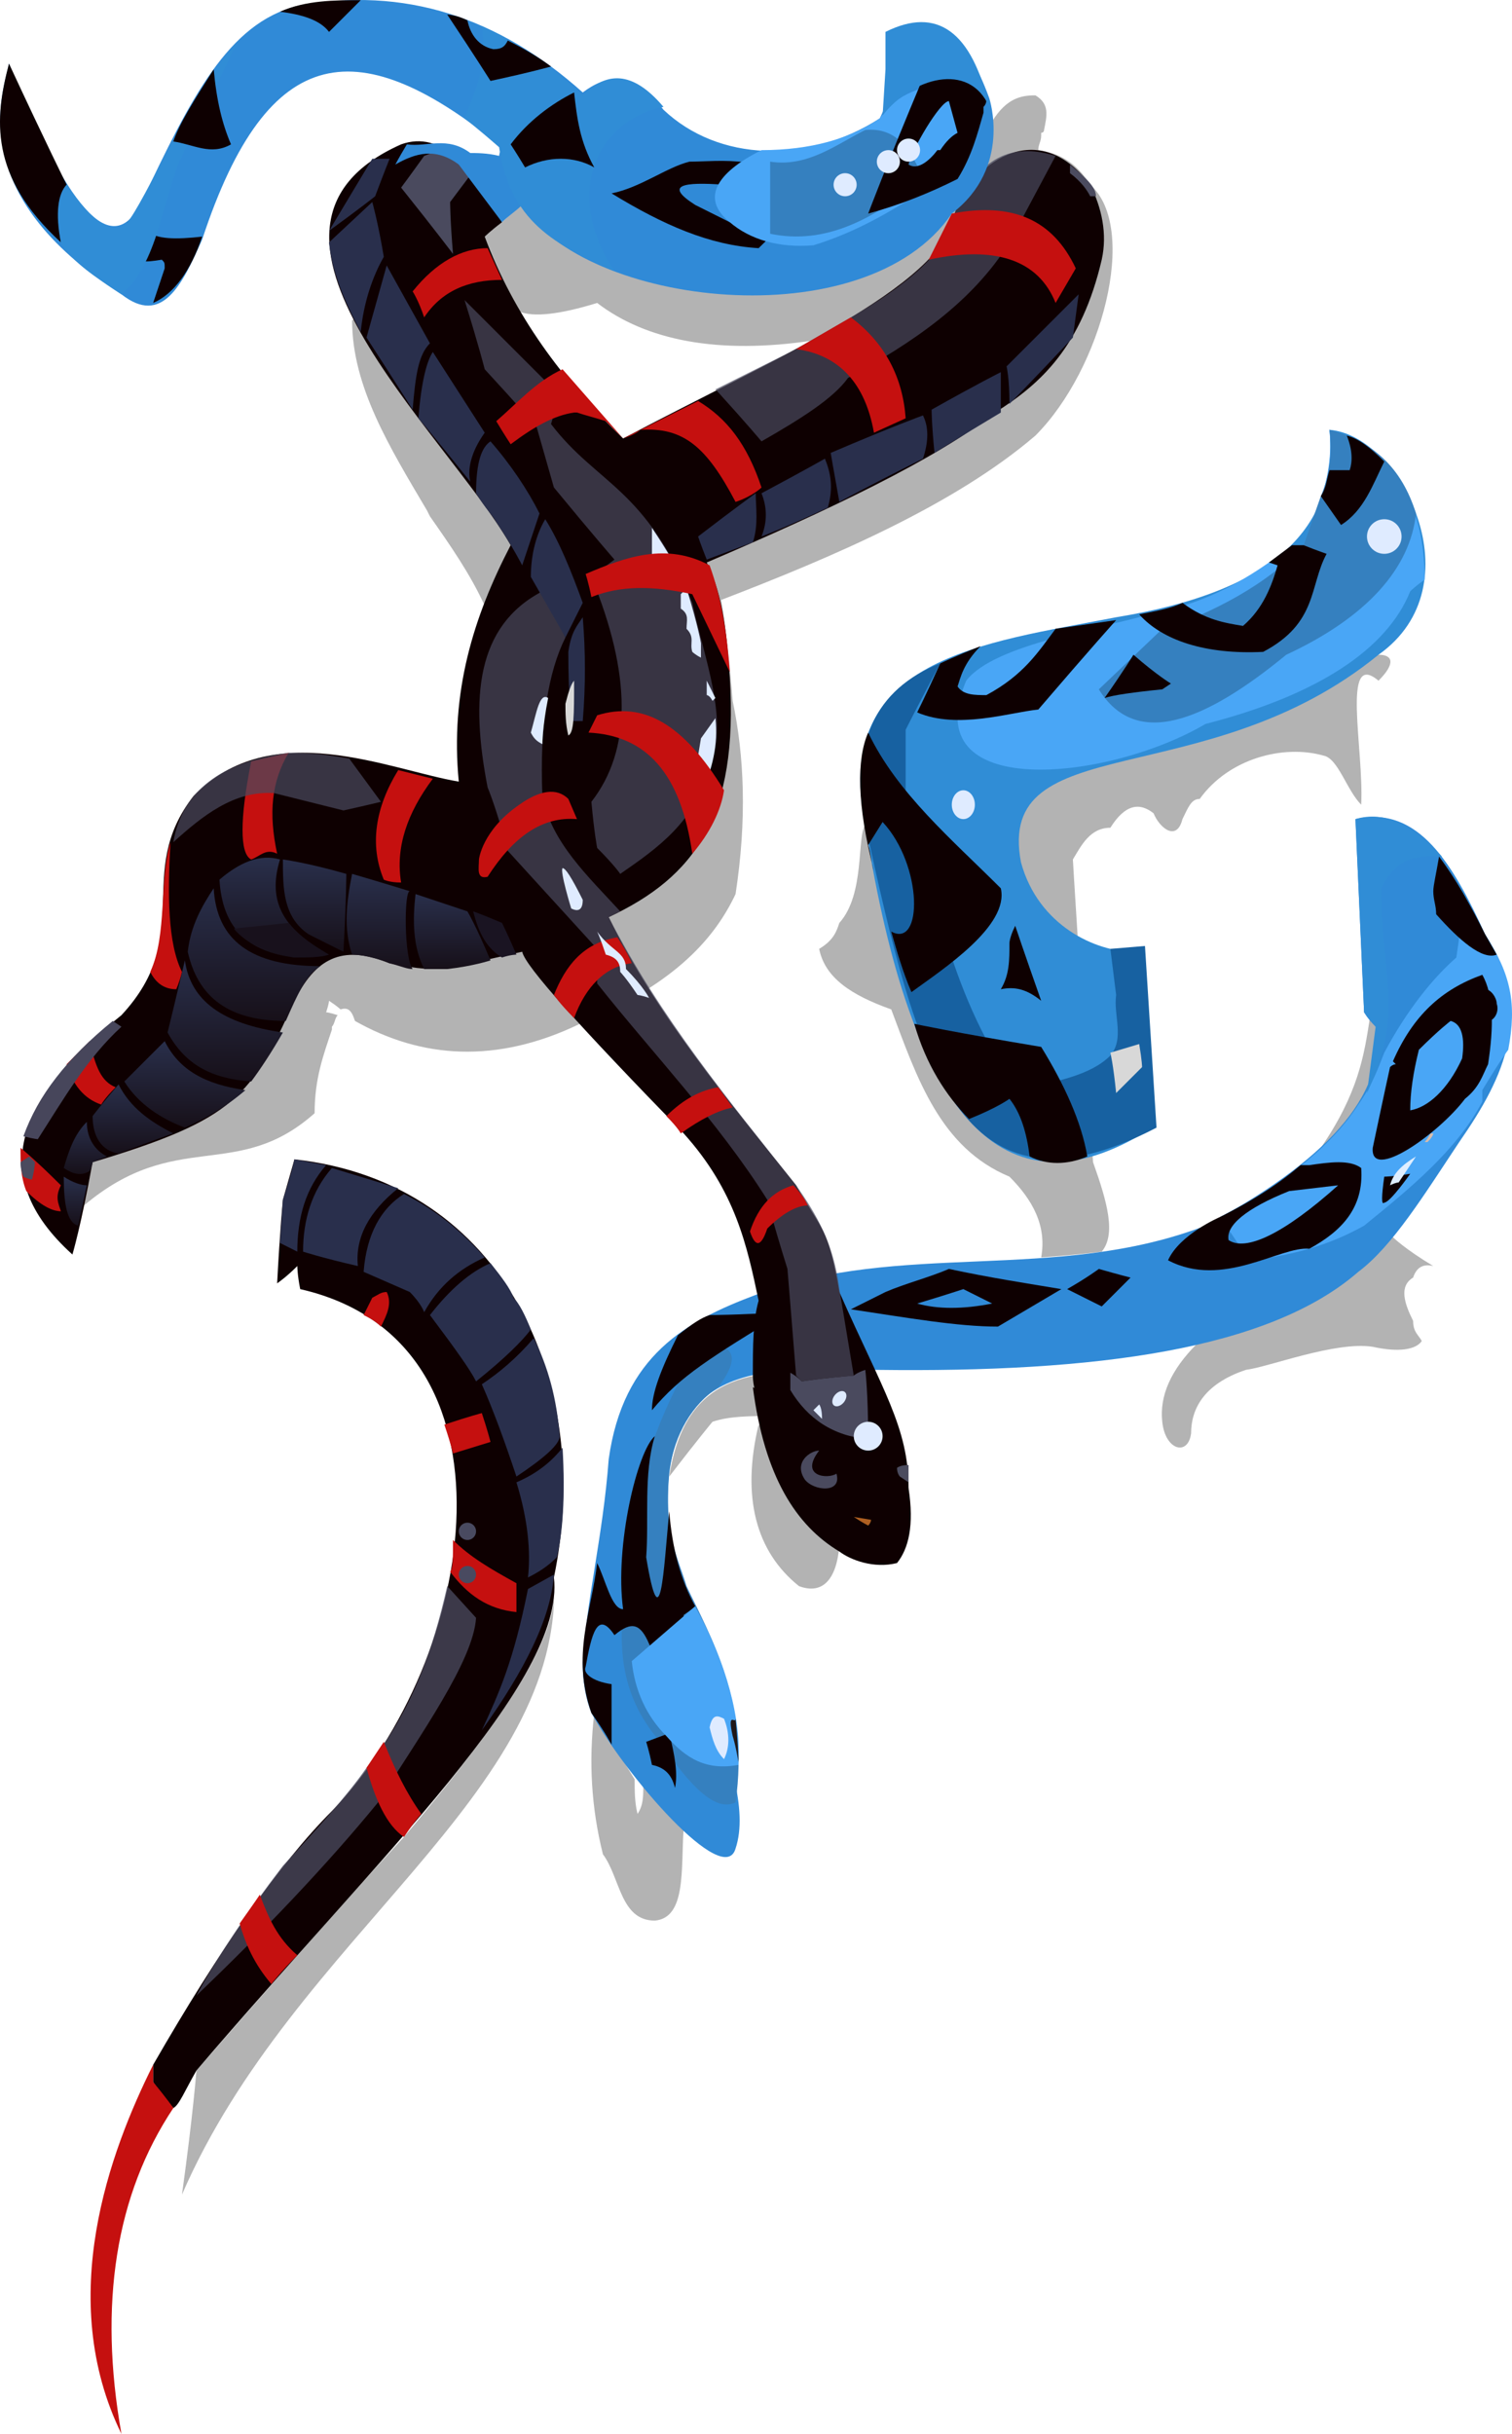 <?xml version="1.0" encoding="UTF-8" standalone="no"?>
<svg
   width="524.419"
   height="844.064"
   viewBox="0 0 524.419 844.064"
   version="1.1"
   id="svg212"
   sodipodi:docname="cb-layer-0195.svg"
   xmlns:inkscape="http://www.inkscape.org/namespaces/inkscape"
   xmlns:sodipodi="http://sodipodi.sourceforge.net/DTD/sodipodi-0.dtd"
   xmlns="http://www.w3.org/2000/svg"
   xmlns:svg="http://www.w3.org/2000/svg">
  <sodipodi:namedview
     id="namedview214"
     pagecolor="#ffffff"
     bordercolor="#666666"
     borderopacity="1.0"
     inkscape:pageshadow="2"
     inkscape:pageopacity="0.0"
     inkscape:pagecheckerboard="0" />
  <defs
     id="defs52">
    <linearGradient
       x1="155.074"
       y1="313.294"
       x2="155.074"
       y2="339.571"
       id="id-36237"
       gradientTransform="scale(1.011,0.989)"
       gradientUnits="userSpaceOnUse">
      <stop
         stop-color="#292F4B"
         offset="0%"
         id="stop2" />
      <stop
         stop-color="#171019"
         offset="100%"
         id="stop4" />
    </linearGradient>
    <linearGradient
       x1="157.944"
       y1="252.372"
       x2="157.944"
       y2="279.858"
       id="id-36238"
       gradientTransform="scale(0.833,1.201)"
       gradientUnits="userSpaceOnUse">
      <stop
         stop-color="#292F4B"
         offset="0%"
         id="stop7" />
      <stop
         stop-color="#171019"
         offset="100%"
         id="stop9" />
    </linearGradient>
    <linearGradient
       x1="131.459"
       y1="247.089"
       x2="131.459"
       y2="273.622"
       id="id-36239"
       gradientTransform="scale(0.829,1.206)"
       gradientUnits="userSpaceOnUse">
      <stop
         stop-color="#292F4B"
         offset="0%"
         id="stop12" />
      <stop
         stop-color="#171019"
         offset="100%"
         id="stop14" />
    </linearGradient>
    <linearGradient
       x1="94.739"
       y1="290.354"
       x2="94.739"
       y2="324.153"
       id="id-36240"
       gradientTransform="scale(0.976,1.024)"
       gradientUnits="userSpaceOnUse">
      <stop
         stop-color="#292F4B"
         offset="0%"
         id="stop17" />
      <stop
         stop-color="#171019"
         offset="100%"
         id="stop19" />
    </linearGradient>
    <linearGradient
       x1="88"
       y1="308"
       x2="88"
       y2="354"
       id="id-36241"
       gradientUnits="userSpaceOnUse">
      <stop
         stop-color="#292F4B"
         offset="0%"
         id="stop22" />
      <stop
         stop-color="#171019"
         offset="100%"
         id="stop24" />
    </linearGradient>
    <linearGradient
       x1="79.926"
       y1="324.975"
       x2="79.926"
       y2="365.963"
       id="id-36242"
       gradientTransform="scale(0.976,1.025)"
       gradientUnits="userSpaceOnUse">
      <stop
         stop-color="#292F4B"
         offset="0%"
         id="stop27" />
      <stop
         stop-color="#171019"
         offset="100%"
         id="stop29" />
    </linearGradient>
    <linearGradient
       x1="54.09"
       y1="427.141"
       x2="54.09"
       y2="462.637"
       id="id-36243"
       gradientTransform="scale(1.183,0.845)"
       gradientUnits="userSpaceOnUse">
      <stop
         stop-color="#292F4B"
         offset="0%"
         id="stop32" />
      <stop
         stop-color="#171019"
         offset="100%"
         id="stop34" />
    </linearGradient>
    <linearGradient
       x1="42.588"
       y1="406.126"
       x2="42.588"
       y2="432.049"
       id="id-36244"
       gradientTransform="scale(1.08,0.926)"
       gradientUnits="userSpaceOnUse">
      <stop
         stop-color="#292F4B"
         offset="0%"
         id="stop37" />
      <stop
         stop-color="#171019"
         offset="100%"
         id="stop39" />
    </linearGradient>
    <linearGradient
       x1="32.396"
       y1="354.221"
       x2="32.396"
       y2="370.693"
       id="id-36245"
       gradientTransform="scale(0.911,1.098)"
       gradientUnits="userSpaceOnUse">
      <stop
         stop-color="#292F4B"
         offset="0%"
         id="stop42" />
      <stop
         stop-color="#171019"
         offset="100%"
         id="stop44" />
    </linearGradient>
    <linearGradient
       x1="37.901"
       y1="279.886"
       x2="37.901"
       y2="291.548"
       id="id-36246"
       gradientTransform="scale(0.686,1.458)"
       gradientUnits="userSpaceOnUse">
      <stop
         stop-color="#292F4B"
         offset="0%"
         id="stop47" />
      <stop
         stop-color="#171019"
         offset="100%"
         id="stop49" />
    </linearGradient>
  </defs>
  <g
     transform="translate(0.119,0.064)"
     id="id-36247">
    <g
       transform="translate(31,402)"
       id="id-36248">
      <path
         d="m 32,359 c 4,-29 5,-43 5,-43 34,-39 58,-66 72,-81 43,-51 54,-73 52,-90 4,75 -90,124 -129,214 z"
         fill="#000000"
         fill-opacity="0.3"
         id="id-36249" />
      <path
         d="m 29,329 c -5,-6 -7,-9 -7,-9 0,-4 0,-6 0,-6 23,-40 44,-70 62,-88 51,-53 68,-163 -11,-181 -1,-5 -1,-8 -1,-8 -4,4 -7,6 -7,6 1,-19 2,-29 2,-29 L 71,0 c 73,8 104,78 90,145 4,36 -60,96 -124,171 -4,7 -6,12 -8,13 z"
         fill="#0e0001"
         id="id-36250" />
      <path
         d="M 29,329 C 9,359 3,397 11,442 -12,395 7,344 22,314 v 6 c 5,6 7,9 7,9 z"
         fill="#c5100f"
         id="id-36251" />
      <path
         d="m 136,198 c 6,-13 11,-24 16,-49 l 9,-5 c -1,15 -10,33 -25,54 z"
         fill="#292f4c"
         id="id-36252" />
      <path
         d="m 162,138 c -3,3 -6,5 -10,7 1,-9 0,-20 -4,-33 7,-3 12,-7 16,-12 1,17 0,30 -2,38 z"
         fill="#292f4c"
         id="id-36253" />
      <path
         d="m 163,96 c 0,3 -6,8 -15,14 -4,-12 -8,-23 -12,-32 6,-4 12,-9 18,-16 5,10 8,21 9,34 z"
         fill="#292f4c"
         id="id-36254" />
      <path
         d="m 118,54 c 9,12 14,19 16,23 10,-8 16,-14 19,-18 -2,-5 -4,-9 -6,-11 -1,-3 -4,-7 -8,-12 -7,3 -14,9 -21,18 z"
         fill="#292f4c"
         id="id-36255" />
      <path
         d="m 116,53 c 5,-9 12,-15 21,-19 -7,-8 -16,-16 -28,-22 -8,5 -13,14 -14,27 l 16,7 c 4,4 5,7 5,7 z"
         fill="#292f4c"
         id="id-36256" />
      <path
         d="M 93,37 C 80,34 74,32 74,32 74,21 77,11 84,3 l 23,7 C 97,18 92,27 93,37 Z"
         fill="#292f4c"
         id="id-36257" />
      <path
         d="M 72,32 66,29 67,14 C 70,5 71,0 71,0 L 82,2 C 75,10 72,20 72,32 Z"
         fill="#292f4c"
         id="id-36258" />
      <path
         d="m 37,290 c 23,-22 45,-45 63,-67 15,-24 33,-49 34,-64 l -10,-11 c -5,22 -12,43 -28,63 -7,10 -17,21 -29,34 -13,17 -23,32 -30,45 z"
         fill="#4a4a5e"
         opacity="0.777"
         id="id-36259" />
      <path
         d="m 95,54 c 2,-4 3,-6 3,-6 2,-1 3,-2 5,-2 2,4 0,8 -2,12 -2,-2 -4,-3 -6,-4 z"
         fill="#c5100f"
         id="id-36260" />
      <path
         d="m 123,92 c 9,-3 13,-4 13,-4 2,6 3,10 3,10 l -13,4 c -1,-4 -2,-7 -3,-10 z"
         fill="#c5100f"
         id="id-36261" />
      <path
         d="m 125,143 c 6,8 13,13 23,14 0,-7 0,-10 0,-10 -9,-5 -16,-9 -22,-15 0,6 0,10 -1,11 z"
         fill="#c5100f"
         id="id-36262" />
      <path
         d="m 115,227 c -5,-7 -9,-15 -13,-25 -4,6 -6,9 -6,9 3,11 7,20 13,24 4,-6 6,-8 6,-8 z"
         fill="#c5100f"
         id="id-36263" />
      <path
         d="m 63,286 c -6,-7 -9,-14 -11,-21 5,-7 7,-10 7,-10 3,8 6,15 13,21 -6,6 -9,10 -9,10 z"
         fill="#c5100f"
         id="id-36264" />
    </g>
    <g
       id="id-36265">
      <path
         d="m 344,42 c 5,-8 10,-9 15,-9 5,3 4,7 3,12 v 0 c 0,1 -1,1 -1,1 v 1 0 0 c 0,2 -1,3 -1,5 7,1 13,4 18,12 17,15 4,64 -19,87 -28,24 -70,42 -109,57 2,12 3,23 4,35 4,19 5,41 1,67 -8,17 -23,32 -54,45 -29,14 -55,12 -78,-1 -1,-3 -2,-5 -5,-4 0,0 -1,-1 -4,-3 v 0 0 c 0,0 0,1 -1,4 0,0 1,0 4,1 -1,1 -1,3 -2,4 v 1 c -3,9 -6,17 -6,29 -27,24 -48,5 -80,32 0,0 1,-5 3,-15 v 0 l 74,-75 77,-7 c 0,0 -5,-37 -15,-111 -5,-11 -12,-21 -19,-31 l -1,-2 c -13,-22 -26,-43 -26,-66 0,0 4,-2 10,-7 h 1 c 9,-6 22,-15 41,-27 0,0 2,-2 7,-6 40,38 139,46 163,-29 z m -137,63 c -13,4 -22,5 -27,3 7,13 20,28 36,44 v 0 l 66,-34 c -33,5 -58,0 -75,-13 z"
         fill="#000000"
         fill-opacity="0.3"
         id="id-36266" />
      <path
         d="m 237,634 c -1,14 1,31 -10,32 -12,0 -12,-15 -18,-23 -4,-16 -5,-32 -3,-49 9,15 14,23 14,23 0,4 0,8 1,12 2,-3 2,-6 2,-10 9,10 14,15 14,15 z"
         fill="#000000"
         fill-opacity="0.3"
         id="id-36267" />
      <path
         d="m 415,466 c -9,9 -13,18 -12,27 1,10 9,12 10,4 0,-8 4,-17 19,-22 8,-1 31,-10 44,-8 9,2 15,1 17,-2 -1,-2 -3,-3 -3,-7 -3,-6 -5,-12 0,-15 1,-3 3,-5 7,-4 -10,-6 -14,-10 -14,-10 -4,-49 -6,-73 -6,-73 -1,-2 -2,-3 -2,-3 -2,13 -4,26 -17,45 z"
         fill="#000000"
         fill-opacity="0.3"
         id="id-36268" />
      <path
         d="m 255,641 c -4,14 -38,-25 -50,-47 -2,-5 -3,-11 -3,-17 1,-21 7,-44 9,-71 5,-36 27,-48 51,-57 50,-19 104,-4 156,-24 41,-22 63,-45 59,-69 -3,-3 -4,-5 -4,-5 -2,-45 -3,-67 -3,-67 22,-5 34,16 45,40 17,27 7,49 -9,72 -12,18 -23,36 -35,45 -31,27 -91,35 -167,34 -32,0 -67,-5 -72,36 -5,52 32,103 23,130 z"
         fill="#308ad7"
         id="id-36269" />
      <path
         d="m 255,625 c -8,4 -18,-9 -27,-22 -10,-12 -14,-26 -12,-45 1,-37 11,-67 27,-92 10,0 15,3 6,15 -9,6 -15,16 -17,29 -2,22 3,30 6,40 8,17 22,40 17,75 z"
         fill="#3580bf"
         id="id-36270" />
      <path
         d="m 234,620 c -1,-4 -3,-7 -8,-8 -1,-5 -2,-8 -2,-8 l 8,-3 c 2,8 3,14 2,19 z"
         fill="#0e0001"
         id="id-36271" />
      <path
         d="m 212,605 c 0,-14 0,-21 0,-21 -7,-1 -10,-4 -9,-6 2,-11 4,-20 10,-11 6,-5 9,-4 12,3 9,21 14,32 14,32 2,-5 4,-9 7,-10 -3,-11 -9,-19 -9,-32 3,-2 4,-3 4,-3 -5,-9 -8,-20 -9,-33 -2,21 -3,46 -8,16 1,-13 -1,-29 3,-42 -6,5 -14,38 -11,60 -4,0 -6,-10 -9,-16 -2,17 -9,32 -2,52 5,7 7,11 7,11 z"
         fill="#0e0001"
         id="id-36272" />
      <path
         d="m 256,612 c -11,2 -18,-2 -25,-10 -7,-7 -11,-16 -12,-26 l 22,-19 c 11,20 16,39 15,55 z"
         fill="#49a6f6"
         id="id-36273" />
      <path
         d="m 256,611 c -1,-6 -2,-9 -2,-9 -2,-9 1,-4 1,-6 1,10 1,15 1,15 z"
         fill="#1f1818"
         id="id-36274" />
      <path
         d="m 251,610 c -3,-3 -4,-7 -5,-11 1,-5 3,-4 5,-3 2,5 2,10 0,14 z"
         fill="#dfebff"
         id="id-36275" />
      <path
         d="m 226,489 c 10,-12 20,-18 46,-34 -17,1 -26,1 -26,1 -3,1 -6,3 -11,7 -6,12 -9,20 -9,26 z"
         fill="#0e0001"
         id="id-36276" />
      <path
         d="m 329,440 c 14,3 27,5 39,7 l -22,13 c -14,0 -31,-3 -51,-6 6,-3 10,-5 12,-6 7,-3 15,-5 22,-8 z m 5,7 c 0,0 -6,2 -16,5 7,2 16,2 26,0 v 0 z"
         fill="#0e0001"
         id="path82" />
      <path
         d="m 370,447 c 7,-4 11,-7 11,-7 7,2 11,3 11,3 -3,3 -6,6 -10,10 -8,-4 -12,-6 -12,-6 z"
         fill="#0e0001"
         id="id-36278" />
      <path
         d="m 423,422 c 7,10 10,15 10,15 19,-2 31,-7 40,-12 16,-13 32,-26 41,-43 0,-3 0,-4 0,-4 6,-10 9,-14 9,-14 3,-16 1,-26 -8,-40 -3,-4 -4,-9 -7,-13 -2,14 -3,21 -3,21 -8,7 -17,18 -25,33 -2,5 -4,11 -9,18 -9,14 -25,27 -48,39 z"
         fill="#49a6f6"
         id="id-36279" />
      <path
         d="m 470,284 c 10,-3 20,2 30,13 -10,-1 -17,2 -21,11 0,32 8,43 -5,71 l 3,-23 -4,-5 c -2,-45 -3,-67 -3,-67 z"
         fill="#308dd6"
         id="id-36280" />
      <path
         d="m 499,297 c -1,6 -2,10 -2,12 0,3 1,5 1,8 8,9 16,16 21,14 l -4,-7 c -5,-10 -10,-19 -16,-27 z"
         fill="#0e0001"
         id="id-36281" />
      <path
         d="m 454,404 c 7,-1 14,-2 18,1 1,14 -7,22 -18,28 -10,-1 -30,14 -49,4 4,-9 18,-15 18,-15 12,-6 21,-12 28,-18 1,0 1,0 2,0 z m 10,7 -17,2 c -15,6 -22,12 -21,17 6,4 19,-2 38,-19 z"
         fill="#0e0001"
         id="path88" />
      <path
         d="m 489,407 c -6,1 -9,1 -9,1 -1,7 -1,10 0,9 2,0 9,-10 9,-10 z"
         fill="#0e0001"
         id="id-36283" />
      <path
         d="m 482,411 c 2,-1 3,-1 3,-1 l 6,-9 c -5,3 -8,6 -9,10 z"
         fill="#dfeeff"
         id="id-36284" />
      <path
         d="m 494,396 c 1,0 1,0 1,0 2,-2 2,-3 2,-3 h -1 c -1,2 -2,3 -2,3 z"
         fill="#d8bcab"
         id="id-36285" />
      <path
         d="m 514,338 c 4,7 4,18 2,31 -2,4 -3,8 -8,12 -9,12 -33,29 -32,17 4,-19 6,-28 6,-28 1,-1 2,-1 2,-1 -1,-1 -1,-1 -1,-1 7,-16 17,-25 31,-30 z m -11,16 c 0,0 -4,3 -11,10 -2,8 -3,15 -3,21 6,-1 13,-7 18,-18 1,-7 0,-12 -4,-13 z"
         fill="#0e0001"
         id="path93" />
      <path
         d="m 502,385 c 2,-1 3,-2 3,-3 1,-1 1,-2 0,-4 -3,2 -4,4 -3,7 z"
         fill="#0e0001"
         id="id-36287" />
      <path
         d="m 513,362 c -2,0 -4,1 -5,4 -1,1 0,4 1,4 2,1 3,0 5,-2 0,-2 0,-5 -1,-6 z"
         fill="#0e0001"
         id="id-36288" />
      <path
         d="m 515,343 c -2,0 -3,4 -3,6 0,3 2,6 4,5 2,0 4,-3 3,-6 0,-2 -2,-5 -4,-5 z"
         fill="#0e0001"
         id="id-36289" />
      <ellipse
         cx="334"
         cy="258"
         stroke="#979797"
         id="id-36290"
         rx="5"
         ry="7" />
      <path
         d="m 300,286 c -3,4 0,24 -9,34 -1,3 -2,6 -7,9 2,10 11,16 25,21 9,24 17,48 41,58 8,8 13,17 11,28 14,-1 21,-2 21,-2 5,-6 2,-17 -3,-31 -5,-70 -7,-105 -7,-105 3,-5 6,-11 13,-11 5,-8 10,-9 15,-5 2,5 8,10 10,2 2,-4 3,-7 6,-7 10,-14 29,-19 43,-15 5,1 8,12 13,17 1,-19 -7,-54 6,-43 6,-6 5,-9 0,-9 -119,39 -178,59 -178,59 z"
         fill="#000000"
         fill-opacity="0.3"
         id="id-36291" />
      <path
         d="m 398,392 -5,-62 c -13,0 -33,-9 -39,-31 -9,-47 64,-23 124,-72 34,-24 8,-76 -17,-78 3,34 -19,56 -74,65 -46,9 -99,14 -87,72 16,102 48,137 98,106 z"
         fill="#308dd6"
         id="id-36292" />
      <path
         d="m 353,378 c 13,-3 25,-5 32,-12 5,-6 1,-14 2,-21 l -2,-16 12,-1 4,63 c -69,36 -83,-23 -101,-105 -5,-28 3,-47 26,-56 -8,15 -12,23 -12,23 v 21 c 10,36 16,73 39,104 z"
         fill="#1761a1"
         id="id-36293" />
      <path
         d="m 396,370 c -6,6 -9,9 -9,9 -1,-10 -2,-14 -2,-14 l 10,-3 c 1,6 1,8 1,8 z"
         fill="#d8d8d8"
         id="id-36294" />
      <path
         d="m 377,401 c -2,-12 -8,-25 -16,-38 -30,-5 -44,-8 -44,-8 4,14 11,25 19,33 10,-4 14,-7 14,-7 4,5 6,12 7,20 6,3 13,3 20,0 z"
         fill="#0e0001"
         id="id-36295" />
      <path
         d="m 301,254 c 10,21 29,37 46,54 3,13 -20,28 -31,36 -3,-7 -5,-14 -7,-21 v 0 c 11,6 11,-23 -3,-38 l -5,8 c 1,3 1,6 2,9 -6,-23 -6,-39 -2,-48 z"
         fill="#0e0001"
         id="path104" />
      <path
         d="m 494,201 c -3,2 -5,4 -5,4 -8,20 -32,36 -71,46 -34,20 -101,27 -83,-15 10,-13 48,-18 67,-24 16,-3 31,-11 46,-23 3,0 4,0 4,0 l 4,-11 c 4,-9 6,-19 5,-29 22,8 33,25 33,52 z"
         fill="#49a6f6"
         id="id-36297" />
      <path
         d="m 491,178 c -2,19 -17,36 -45,49 -28,23 -52,33 -65,12 l 21,-20 c 19,-7 37,-16 50,-30 l 6,-17 c 3,-7 4,-15 3,-23 15,4 25,13 30,29 z"
         fill="#3580bf"
         id="id-36298" />
      <path
         d="m 326,230 c -5,11 -8,17 -8,17 14,6 32,0 42,-1 18,-21 27,-31 27,-31 -14,2 -21,3 -21,3 -6,8 -11,16 -24,23 -4,0 -8,0 -10,-3 1,-3 2,-8 8,-14 -10,4 -14,6 -14,6 z"
         fill="#0e0001"
         id="id-36299" />
      <path
         d="m 383,242 c 7,-10 10,-15 10,-15 8,7 13,10 13,10 l -3,2 c -10,1 -17,2 -20,3 z"
         fill="#0e0001"
         id="id-36300" />
      <path
         d="m 395,213 c 5,-1 11,-2 15,-4 8,6 15,7 21,8 7,-6 10,-14 12,-21 l -3,-1 8,-6 c 3,0 4,0 4,0 5,2 8,3 8,3 -6,11 -3,24 -22,34 -20,1 -35,-4 -43,-13 z"
         fill="#0e0001"
         id="id-36301" />
      <path
         d="m 461,163 c 2,0 4,0 7,0 1,-3 1,-7 -1,-12 4,1 8,4 13,9 -4,8 -7,17 -15,22 l -7,-10 c 2,-3 2,-6 3,-9 z"
         fill="#0e0001"
         id="id-36302" />
      <circle
         cx="480"
         cy="186"
         r="6"
         fill="#dfebff"
         id="circle112" />
      <path
         d="m 232,512 c 10,-13 15,-19 15,-19 6,-2 13,-2 22,-2 l 21,-16 c -25,1 -52,-2 -58,37 z"
         fill="#000000"
         fill-opacity="0.3"
         id="id-36304" />
      <path
         d="m 291,536 c -1,12 -6,17 -14,14 -15,-12 -20,-31 -14,-56 z"
         fill="#000000"
         fill-opacity="0.3"
         id="id-36305" />
      <path
         d="m 315,516 c 2,13 0,21 -4,26 -8,2 -16,-1 -20,-4 -15,-9 -26,-26 -30,-57 36,23 54,35 54,35 z"
         fill="#0e0001"
         id="id-36306" />
      <path
         d="m 315,516 c -2,13 -7,20 -14,21 -12,0 -25,-34 -33,-37 -2,-7 -7,-16 -7,-23 0,-10 0,-19 2,-26 -4,-19 -8,-38 -26,-58 -36,-37 -55,-58 -56,-63 -31,7 -30,7 -46,4 -17,-7 -26,-1 -33,13 -15,33 -20,41 -70,56 -4,22 -7,32 -7,32 -31,-28 -18,-55 17,-83 26,-28 4,-49 25,-76 27,-28 68,-9 92,-5 -3,-31 5,-57 18,-82 C 154,149 74,79 139,50 c 14,-5 25,8 35,27 -4,3 -6,5 -6,5 10,27 27,50 48,70 49,-26 112,-53 115,-78 5,-16 28,-35 47,-10 4,8 6,17 4,26 -7,30 -21,43 -37,53 -20,16 -58,34 -100,52 6,12 7,26 8,40 3,48 -12,69 -42,83 16,33 41,63 65,93 9,16 11,14 15,37 15,34 24,47 24,68 z"
         fill="#0e0001"
         id="id-36307" />
      <path
         d="m 301,529 c 1,-1 1,-2 1,-2 l -6,-1 c 3,2 5,3 5,3 z"
         fill="#ae5f21"
         id="id-36308" />
      <path
         d="m 290,511 c -3,2 -13,1 -6,-8 -3,0 -9,4 -5,10 3,4 13,5 11,-2 z"
         fill="#4a4a5e"
         id="id-36309" />
      <path
         d="m 315,508 c -3,0 -4,1 -4,1 0,2 1,3 1,3 l 3,2 c 0,-4 0,-6 0,-6 z"
         fill="#4b4c5f"
         id="id-36310" />
      <path
         d="m 301,499 c 0,-16 -1,-24 -1,-24 -3,1 -4,2 -4,2 -12,1 -18,2 -18,2 -2,-2 -4,-3 -4,-3 v 6 c 6,10 15,16 27,17 z"
         fill="#4a4a5e"
         id="id-36311" />
      <circle
         cx="301"
         cy="498"
         r="5"
         fill="#dfebff"
         id="circle122" />
      <path
         d="m 296,477 c -12,1 -18,2 -18,2 -1,-1 -2,-2 -2,-2 -2,-25 -3,-37 -3,-37 -5,-16 -7,-24 -7,-24 -17,-27 -40,-51 -59,-75 0,-8 0,-12 0,-12 -21,-23 -31,-34 -31,-34 -4,-15 -7,-22 -7,-22 -6,-31 -4,-56 19,-68 l 8,16 c -6,12 -9,30 -8,55 3,16 16,28 27,40 l -4,2 c 18,35 42,64 65,93 7,10 13,20 15,36 z"
         fill="#4a4a5e"
         opacity="0.711"
         id="path124" />
      <path
         d="m 192,345 c 4,-10 10,-18 22,-20 4,6 5,9 5,9 -9,1 -16,8 -20,19 -5,-5 -7,-8 -7,-8 z"
         fill="#c5100f"
         id="id-36314" />
      <path
         d="m 231,387 c 4,4 5,6 5,6 7,-5 13,-8 18,-9 l -5,-7 c -6,1 -12,4 -18,10 z"
         fill="#c5100f"
         id="id-36315" />
      <path
         d="m 260,427 c 3,-9 8,-14 15,-16 4,4 5,7 5,7 -4,0 -9,3 -14,8 -2,6 -4,7 -6,1 z"
         fill="#c5100f"
         id="id-36316" />
      <path
         d="m 225,346 c -3,-1 -4,-1 -4,-1 -4,-6 -6,-8 -6,-8 0,-3 -1,-5 -5,-6 -2,-6 -3,-8 -3,-8 5,7 10,7 10,13 6,6 8,10 8,10 z"
         fill="#dfebff"
         id="id-36317" />
      <path
         d="m 284,487 c -1,1 -2,2 -2,2 l 3,3 c 0,-4 -1,-5 -1,-5 z"
         fill="#dfebff"
         id="id-36318" />
      <ellipse
         transform="rotate(-51,291,485)"
         cx="291"
         cy="485"
         fill="#dfebff"
         id="ellipse131"
         rx="3"
         ry="2" />
      <path
         d="m 361,347 c -6,-17 -9,-26 -9,-26 -2,4 -2,6 -2,6 0,6 0,11 -3,16 5,-1 9,0 14,4 z"
         fill="#0e0001"
         id="id-36320" />
      <path
         d="m 198,315 c 2,1 4,1 4,-3 -4,-8 -6,-11 -7,-11 -1,1 3,14 3,14 z"
         fill="#dfebff"
         id="id-36321" />
      <path
         d="m 205,278 c 1,11 2,16 2,16 6,6 8,9 8,9 13,-9 26,-18 31,-37 7,-16 -2,-38 -6,-57 -16,-40 -33,-41 -49,-62 2,-7 3,-10 3,-10 -22,-22 -33,-33 -33,-33 5,16 7,24 7,24 12,13 18,20 18,20 4,14 6,21 6,21 14,17 21,25 21,25 l -8,6 c 14,34 14,60 0,78 z"
         fill="#4a4a5e"
         opacity="0.711"
         id="id-36322" />
      <path
         d="m 179,331 c -3,-7 -5,-11 -5,-11 -7,-3 -10,-4 -10,-4 2,8 5,13 10,16 3,-1 5,-1 5,-1 z"
         fill="#1a1422"
         id="id-36323" />
      <path
         d="m 170,333 c -5,-12 -8,-17 -8,-17 -12,-4 -18,-6 -18,-6 -1,9 -1,18 3,26 4,0 7,0 8,0 9,-1 15,-3 15,-3 z"
         fill="url(#id-36237)"
         id="id-36324"
         style="fill:url(#id-36237)" />
      <path
         d="m 143,336 c -3,-4 -3,-27 -1,-27 -13,-4 -20,-6 -20,-6 -2,10 -3,19 0,28 3,0 8,1 13,3 4,1 6,2 8,2 z"
         fill="url(#id-36238)"
         id="id-36325"
         style="fill:url(#id-36238)" />
      <path
         d="m 119,330 c 1,-18 1,-27 1,-27 -14,-4 -22,-5 -22,-5 0,10 0,20 9,26 8,4 12,6 12,6 z"
         fill="url(#id-36239)"
         id="id-36326"
         style="fill:url(#id-36239)" />
      <path
         d="m 109,328 c -12,-8 -16,-17 -12,-30 -7,-2 -14,1 -21,7 1,17 10,25 26,27 l 4,-4 c 2,0 3,0 3,0 z"
         fill="url(#id-36240)"
         id="id-36327"
         style="fill:url(#id-36240)" />
      <path
         d="m 81,322 19,-2 c 4,5 9,8 14,11 -3,1 -7,1 -12,1 -10,-2 -17,-5 -21,-10 z"
         fill="#18111c"
         id="id-36328" />
      <path
         d="m 74,308 c -4,6 -8,13 -9,22 4,18 17,24 34,24 4,-9 7,-16 12,-19 -24,0 -36,-9 -37,-27 z"
         fill="url(#id-36241)"
         id="id-36329"
         style="fill:url(#id-36241)" />
      <path
         d="m 64,333 c -4,17 -6,25 -6,25 6,11 15,16 29,17 3,-4 7,-10 11,-17 -21,-3 -32,-11 -34,-25 z"
         fill="url(#id-36242)"
         id="id-36330"
         style="fill:url(#id-36242)" />
      <path
         d="m 57,361 c -9,9 -14,14 -14,14 5,8 13,13 21,16 7,-3 14,-7 21,-13 -14,-2 -23,-7 -28,-17 z"
         fill="url(#id-36243)"
         id="id-36331"
         style="fill:url(#id-36243)" />
      <path
         d="m 60,393 c -8,-4 -15,-9 -19,-17 -6,7 -9,11 -9,11 0,7 3,12 9,13 13,-5 19,-7 19,-7 z"
         fill="url(#id-36244)"
         id="id-36332"
         style="fill:url(#id-36244)" />
      <path
         d="m 30,389 c -4,4 -6,9 -8,16 3,2 6,3 9,1 1,-2 1,-3 1,-3 l 5,-2 c -4,-2 -7,-6 -7,-12 z"
         fill="url(#id-36245)"
         id="id-36333"
         style="fill:url(#id-36245)" />
      <path
         d="m 30,411 c -2,0 -5,-1 -8,-3 0,9 1,16 5,17 2,-9 3,-14 3,-14 z"
         fill="url(#id-36246)"
         id="id-36334"
         style="fill:url(#id-36246)" />
      <path
         d="m 21,420 c -1,-3 -2,-5 0,-9 -9,-9 -14,-13 -14,-13 0,5 0,10 2,15 5,5 9,7 12,7 z"
         fill="#c5100f"
         id="id-36335" />
      <path
         d="m 8,408 c 2,1 3,1 3,1 1,-4 1,-6 1,-6 -1,-1 -2,-2 -2,-2 l -3,2 c 0,3 1,5 1,5 z"
         fill="#4a4a5e"
         id="id-36336" />
      <path
         d="m 40,377 c -4,4 -5,6 -5,6 -6,-2 -10,-7 -12,-14 l 8,-8 c 2,9 4,14 9,16 z"
         fill="#c5100f"
         id="id-36337" />
      <path
         d="m 8,394 c 4,1 5,1 5,1 9,-14 17,-28 29,-39 l -3,-2 C 23,367 13,380 8,394 Z"
         fill="#47465b"
         id="id-36338" />
      <path
         d="m 61,343 c -4,0 -7,-2 -9,-6 6,-13 3,-32 7,-45 -1,18 -1,35 4,45 -1,4 -2,6 -2,6 z"
         fill="#c5100f"
         id="id-36339" />
      <path
         d="m 87,298 c 3,-1 5,-4 9,-2 -3,-14 -2,-25 4,-35 l -13,3 c -4,20 -4,32 0,34 z"
         fill="#c5100f"
         id="id-36340" />
      <path
         d="m 60,292 c 10,-9 21,-18 35,-17 16,4 24,6 24,6 9,-2 13,-3 13,-3 l -11,-15 c -6,-1 -11,-2 -21,-2 -23,3 -37,13 -40,31 z"
         fill="#4a4a5e"
         opacity="0.711"
         id="id-36341" />
      <path
         d="m 139,306 c -4,0 -6,-1 -6,-1 -5,-12 -3,-25 5,-38 l 12,3 c -9,12 -13,24 -11,36 z"
         fill="#c5100f"
         id="id-36342" />
      <path
         d="m 166,298 c 0,3 -1,7 3,6 9,-14 19,-21 31,-20 l -3,-7 c -4,-4 -10,-3 -17,2 -13,9 -14,19 -14,19 z"
         fill="#c5100f"
         id="id-36343" />
      <path
         d="m 198,250 c 3,0 4,0 4,0 1,-12 1,-24 0,-36 -2,3 -4,5 -5,12 0,16 1,24 1,24 z"
         fill="#292f4c"
         id="id-36344" />
      <path
         d="m 188,258 c -2,-1 -3,-2 -4,-4 2,-7 3,-14 6,-12 -2,10 -2,16 -2,16 z"
         fill="#dfebff"
         id="id-36345" />
      <path
         d="m 243,275 c -2,-1 -3,-1 -3,-1 2,-12 3,-18 3,-18 l 5,-7 c 1,9 -1,18 -5,26 z"
         fill="#dfebff"
         id="id-36346" />
      <path
         d="m 248,242 c -1,1 -1,1 -1,1 -1,-2 -2,-2 -2,-2 v -5 c 2,4 3,6 3,6 z"
         fill="#dfebff"
         id="id-36347" />
      <path
         d="m 243,223 c 0,4 0,5 0,5 -2,-1 -3,-2 -3,-2 -1,-3 1,-5 -2,-8 0,-3 1,-5 -2,-7 0,-4 0,-5 0,-5 l 2,-2 c 4,13 5,19 5,19 z"
         fill="#dfebff"
         id="id-36348" />
      <path
         d="m 234,196 c -3,4 -6,4 -8,-1 0,-6 0,-9 0,-9 v -3 c 6,9 8,13 8,13 z"
         fill="#dfebff"
         id="id-36349" />
      <path
         d="m 196,221 c 4,-8 6,-12 6,-12 -4,-11 -8,-21 -13,-29 -3,5 -5,12 -5,20 8,14 12,21 12,21 z"
         fill="#292f4c"
         id="id-36350" />
      <path
         d="m 181,196 c 4,-12 6,-18 6,-18 -4,-8 -10,-17 -17,-25 -3,2 -5,7 -5,18 3,5 6,8 7,10 6,9 9,15 9,15 z"
         fill="#292f4c"
         id="id-36351" />
      <path
         d="m 163,167 c -12,-15 -18,-22 -18,-22 1,-13 3,-20 5,-23 l 18,28 c -5,7 -6,13 -5,17 z"
         fill="#292f4c"
         id="id-36352" />
      <path
         d="m 143,142 c 1,-12 2,-19 6,-23 -10,-18 -15,-27 -15,-27 l -7,25 c 11,17 16,25 16,25 z"
         fill="#292f4c"
         id="id-36353" />
      <path
         d="m 197,255 c -1,-4 -1,-8 -1,-11 1,-4 2,-7 3,-8 0,12 0,18 -2,19 z"
         fill="#d8d8d8"
         id="id-36354" />
      <path
         d="m 125,115 c 1,-10 4,-19 8,-26 -2,-12 -4,-19 -4,-19 l -15,14 c 1,10 5,20 11,31 z"
         fill="#292f4c"
         id="id-36355" />
      <path
         d="m 114,80 c 11,-8 16,-12 16,-12 3,-8 5,-13 5,-13 h -6"
         fill="#292f4c"
         id="id-36356" />
      <path
         d="m 147,110 c -2,-6 -4,-9 -4,-9 8,-10 17,-15 26,-15 l 5,11 c -12,0 -21,4 -27,13 z"
         fill="#c5100f"
         id="id-36357" />
      <path
         d="m 207,248 c -2,4 -3,6 -3,6 20,1 32,14 36,42 6,-7 10,-15 11,-22 -14,-23 -28,-31 -44,-26 z"
         fill="#c5100f"
         id="id-36358" />
      <path
         d="m 205,207 c -1,-5 -2,-8 -2,-8 14,-6 28,-11 43,-3 4,11 6,23 7,37 l -13,-27 c -14,-3 -25,-3 -35,1 z"
         fill="#c5100f"
         id="id-36359" />
      <path
         d="m 147,54 c -5,7 -8,11 -8,11 12,15 18,23 18,23 -1,-12 -1,-18 -1,-18 l 9,-12 c -4,-4 -8,-7 -10,-7 -3,1 -8,3 -8,3 z"
         fill="#4a4a5e"
         id="id-36360" />
      <path
         d="m 248,135 c 1,1 1,1 1,1 10,11 15,17 15,17 14,-8 25,-15 30,-22 22,-12 43,-26 56,-47 l 16,-30 c -13,-4 -26,-2 -35,20 -2,13 -17,25 -36,36 l -19,11"
         fill="#4a4a5e"
         opacity="0.711"
         id="id-36361" />
      <path
         d="m 195,128 c -9,4 -16,12 -23,18 3,5 5,8 5,8 8,-6 15,-10 22,-11 0,0 1,0 1,0 3,1 7,2 10,3 1,1 3,3 6,6 3,-1 5,-2 6,-3 15,-1 23,6 33,25 6,-2 9,-5 9,-5 -5,-15 -12,-24 -22,-30 l -26,13 z"
         fill="#c5100f"
         id="path175" />
      <path
         d="m 242,186 c 13,-10 20,-15 20,-15 0,5 1,11 -1,17 l -16,6 c -2,-5 -3,-8 -3,-8 z"
         fill="#292f4c"
         id="id-36363" />
      <path
         d="m 264,186 c 2,-5 2,-10 0,-15 15,-8 22,-12 22,-12 2,5 3,10 1,17 -15,7 -23,10 -23,10 z"
         fill="#292f4c"
         id="id-36364" />
      <path
         d="m 291,174 c -2,-11 -3,-17 -3,-17 21,-9 32,-13 32,-13 2,4 2,9 0,15 -20,10 -29,15 -29,15 z"
         fill="#292f4c"
         id="id-36365" />
      <path
         d="m 324,157 c -1,-10 -1,-15 -1,-15 16,-9 24,-13 24,-13 v 14 c -15,9 -23,14 -23,14 z"
         fill="#292f4c"
         id="id-36366" />
      <path
         d="m 350,140 c 0,-9 -1,-13 -1,-13 17,-17 25,-25 25,-25 l -2,15 c -15,16 -22,23 -22,23 z"
         fill="#292f4c"
         id="id-36367" />
      <path
         d="m 276,121 c 12,-7 19,-11 19,-11 12,9 18,21 19,35 l -11,5 c -3,-17 -12,-27 -27,-29 z"
         fill="#c5100f"
         id="id-36368" />
      <path
         d="m 181,71 c 21,35 119,47 149,3 21,-16 13,-40 13,-40 -8,-22 -18,-30 -32,-23 1,9 2,13 2,13 -4,7 -6,13 -8,17 C 280,57 249,56 230,38 219,24 210,26 202,32 173,6 140,-5 103,2 79,8 66,34 49,70 36,96 17,56 3,22 1,32 -13,67 42,102 56,113 63,99 70,83 93,13 125,11 174,51 c -1,2 -1,3 -1,3 -4,-1 -8,-1 -10,-1 -8,-6 -15,-2 -22,-3 -3,5 -4,7 -4,7 7,-4 14,-6 22,0 l 15,20 c 2,-2 5,-4 7,-6 z"
         fill="#308ad7"
         id="id-36369" />
      <path
         d="m 161,41 c 4,-10 8,-19 6,-32 13,6 24,14 35,24 8,-8 17,-9 28,4 -21,4 -36,28 -17,57 C 196,86 177,79 173,51 165,44 161,41 161,41 Z"
         fill="#308dd6"
         id="id-36370" />
      <path
         d="M 23,64 C 20,67 19,74 21,84 -4,61 -2,41 3,22 16,50 23,64 23,64 Z"
         fill="#0e0001"
         id="id-36371" />
      <path
         d="m 44,77 c -1,5 -1,8 0,11 3,3 6,3 12,2 1,1 1,1 1,3 -1,3 -3,9 -4,12 7,-3 13,-11 17,-23 -9,1 -16,1 -19,-2 l 3,-19 c -3,8 -7,14 -10,16 z"
         fill="#0e0001"
         id="id-36372" />
      <path
         d="m 23,64 c -4,5 -3,13 -2,20 4,7 12,12 21,18 C 56,90 56,66 65,50 L 82,15 C 68,29 49,72 44,77 39,82 32,77 23,64 Z"
         fill="#308dd6"
         id="id-36373" />
      <path
         d="m 60,49 c 7,1 13,5 20,1 C 77,43 75,35 74,24 67,35 62,43 60,49 Z"
         fill="#0e0001"
         id="id-36374" />
      <path
         d="m 114,11 c 7,-7 11,-11 11,-11 -9,0 -19,0 -28,4 8,1 14,3 17,7 z"
         fill="#0e0001"
         id="id-36375" />
      <path
         d="m 155,5 c 10,15 15,23 15,23 14,-3 21,-5 21,-5 -4,-3 -9,-6 -15,-9 -1,2 -2,3 -5,3 -5,-1 -8,-5 -9,-10 -4,-2 -7,-2 -7,-2 z"
         fill="#0e0001"
         id="id-36376" />
      <path
         d="m 182,58 c -3,-5 -5,-8 -5,-8 6,-8 14,-14 22,-18 1,9 2,17 7,26 -7,-4 -16,-4 -24,0 z"
         fill="#0e0001"
         id="id-36377" />
      <path
         d="m 277,67 c 3,3 5,4 5,4 -1,0 -1,0 -2,1 h -1 c -4,3 -9,7 -16,14 -17,-1 -33,-8 -51,-19 10,-2 19,-9 27,-11 10,0 29,-3 38,11 z m -36,4 c 8,4 12,6 12,6 7,-5 11,-8 11,-8 -8,-3 -13,-5 -13,-5 -14,-1 -21,0 -10,7 z"
         fill="#0e0001"
         id="path192" />
      <path
         d="m 264,52 c -16,8 -21,17 -11,25 7,6 17,9 29,8 13,-4 24,-10 35,-17 10,-15 15,-22 15,-22 l -5,-18 c -7,3 -15,3 -22,13 -10,7 -24,11 -41,11 z"
         fill="#49a6f6"
         id="id-36379" />
      <path
         d="m 267,56 c 13,2 23,-6 33,-11 11,-1 16,7 20,17 -17,14 -34,23 -53,19 0,-17 0,-25 0,-25 z"
         fill="#3580bf"
         id="id-36380" />
      <path
         d="m 320,27 c 13,-4 20,-2 22,7 0,1 0,2 -1,3 v 2 c -2,7 -4,15 -9,23 -10,5 -20,9 -31,12 0,0 6,-16 19,-47 z m 9,8 c -3,0 -13,17 -14,22 3,2 7,-1 10,-5 h 1 c 2,-3 4,-5 6,-6 v 0 z"
         fill="#0e0001"
         id="path196" />
      <path
         d="m 343,37 c -7,-16 -27,-10 -37,3 l 1,-16 V 11 c 18,-9 30,0 36,26 z"
         fill="#308dd6"
         id="id-36382" />
      <path
         d="m 322,90 c 23,-5 38,0 44,15 l 7,-12 C 365,76 351,70 330,74"
         fill="#c5100f"
         id="id-36383" />
      <path
         d="m 380,68 c -2,0 -2,0 -2,0 -1,-2 -3,-5 -7,-8 v -3 c 6,5 9,8 9,11 z"
         fill="#4b4b5f"
         id="id-36384" />
    </g>
    <circle
       cx="293"
       cy="64"
       r="4"
       fill="#dfebff"
       id="circle202" />
    <circle
       cx="308"
       cy="56"
       r="4"
       fill="#dfebff"
       id="id-36386" />
    <circle
       cx="315"
       cy="52"
       r="4"
       fill="#dfebff"
       id="id-36387" />
    <ellipse
       cx="334"
       cy="279"
       fill="#dfebff"
       id="ellipse206"
       rx="4"
       ry="5" />
    <circle
       cx="162"
       cy="546"
       r="3"
       fill="#494a60"
       id="circle208" />
    <circle
       cx="162"
       cy="531"
       r="3"
       fill="#494a60"
       id="id-36390" />
  </g>
</svg>
